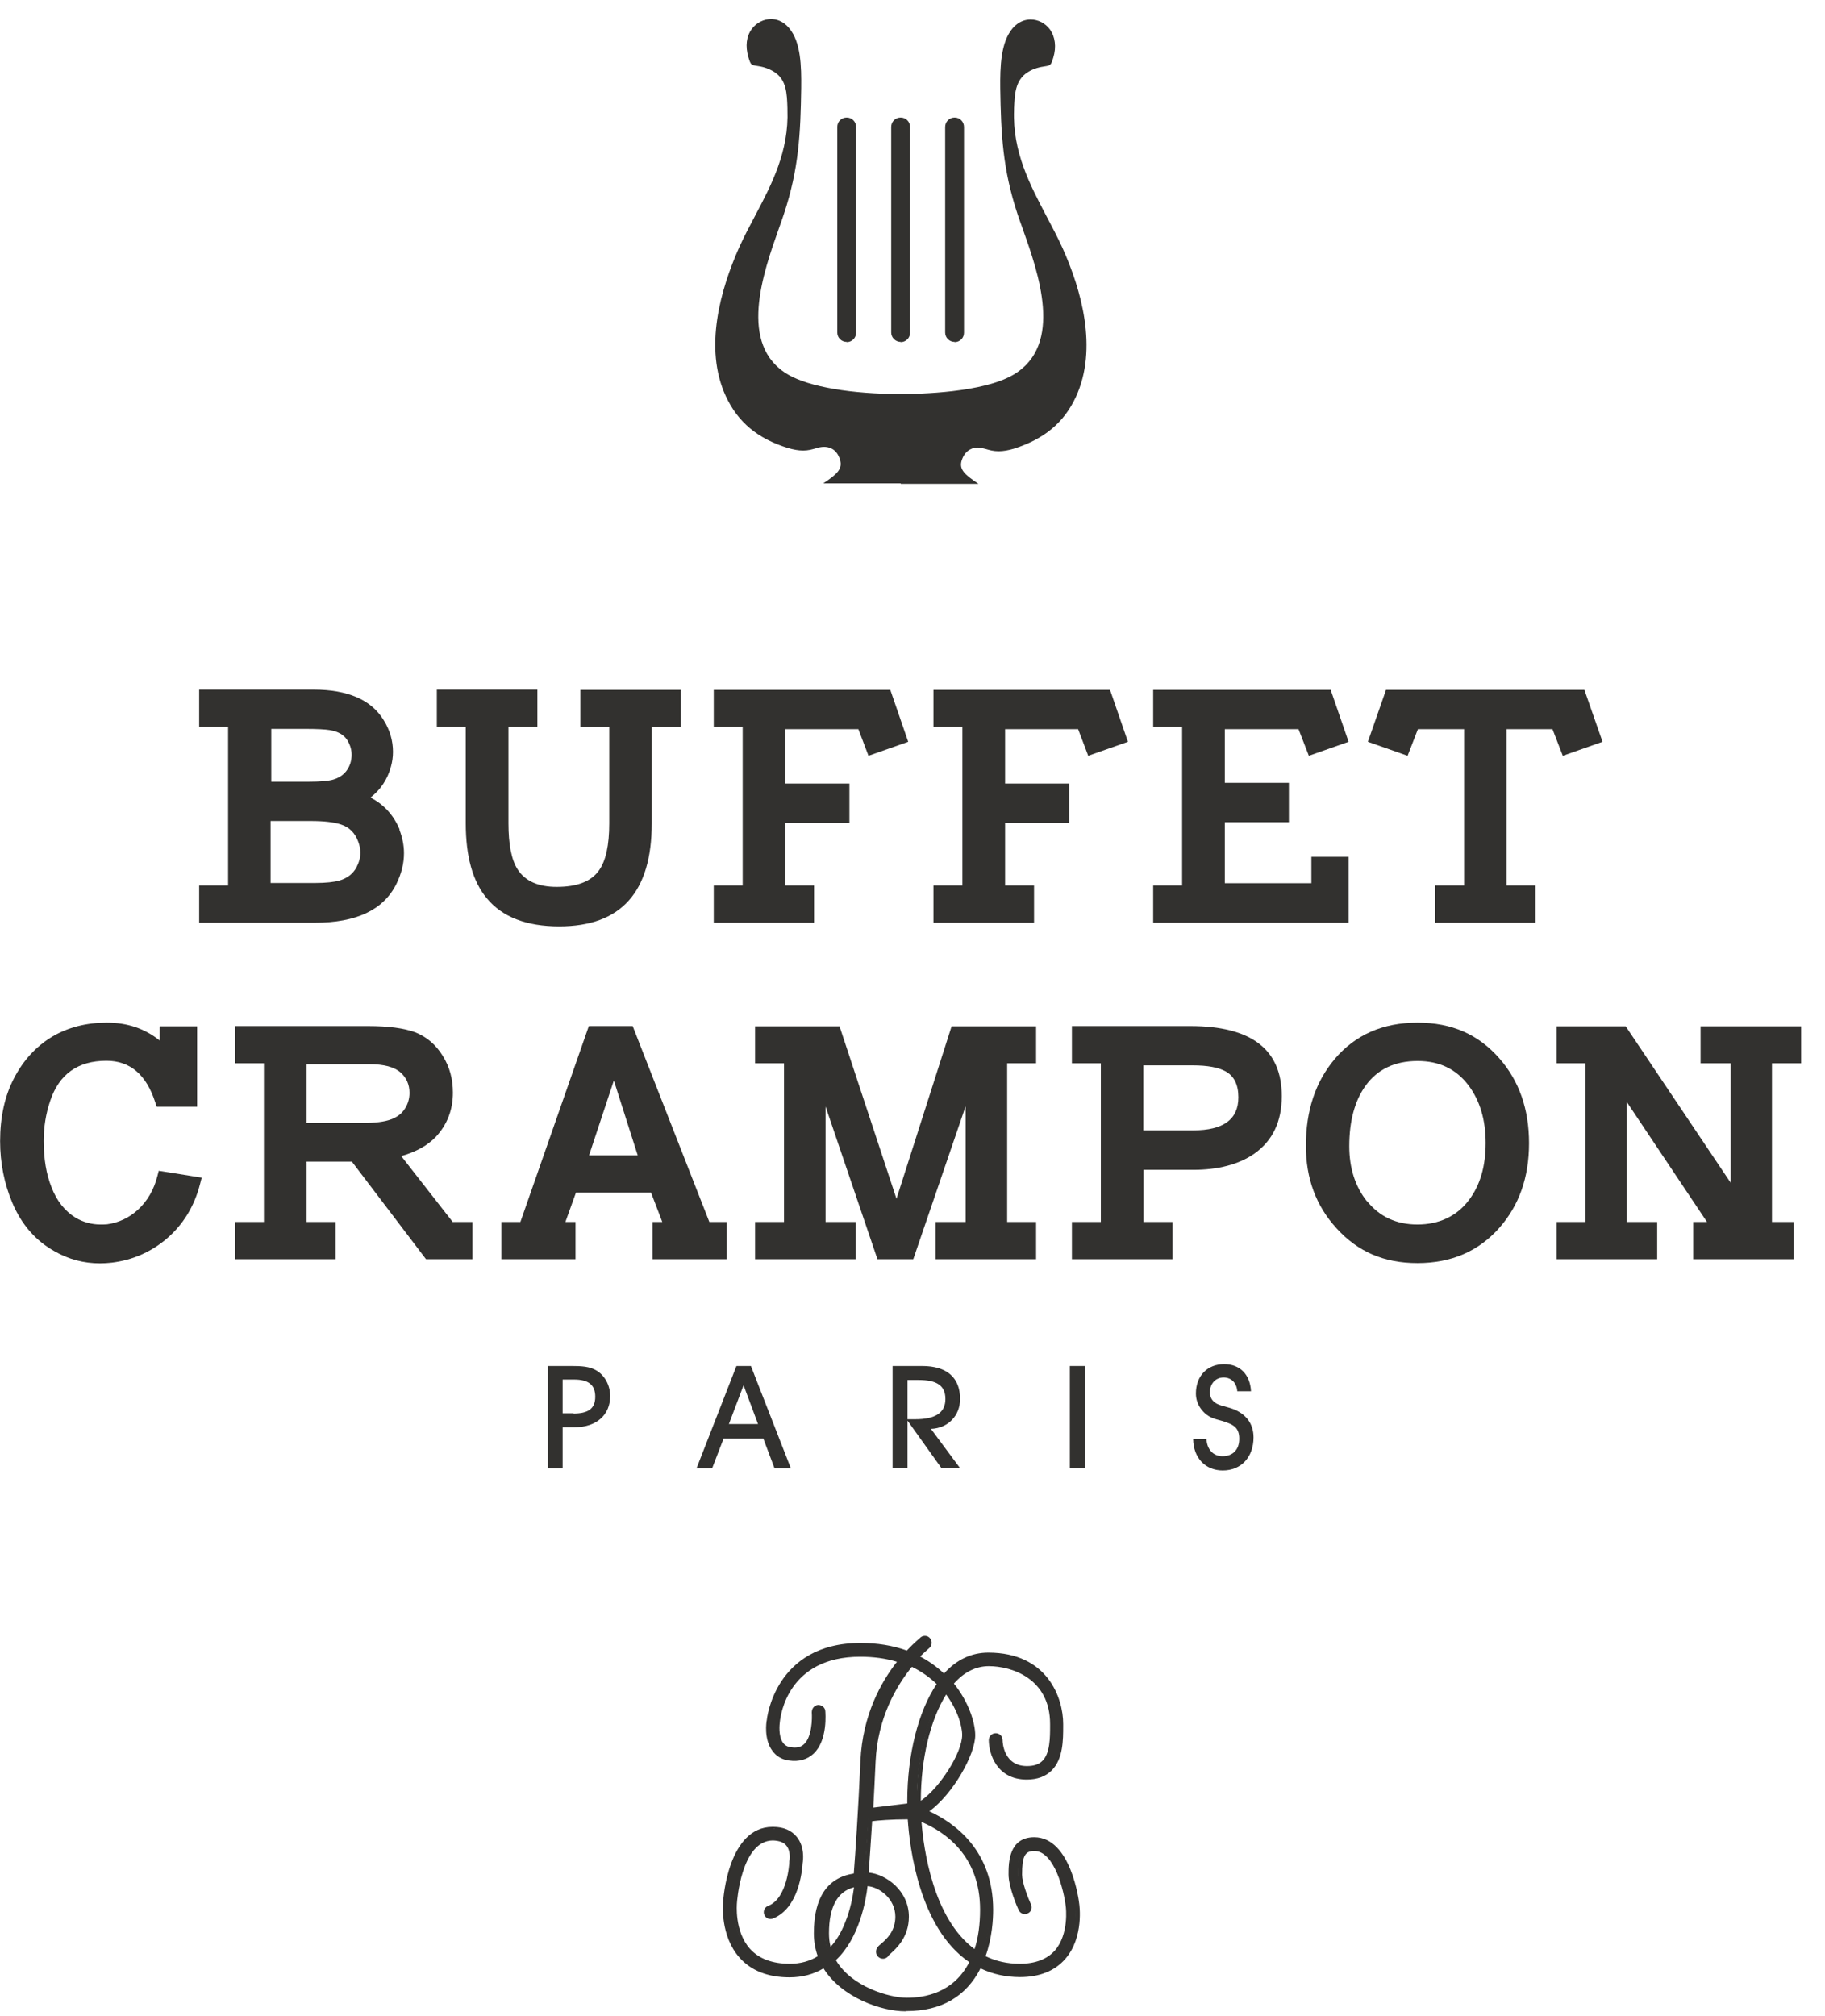 <svg width="67" height="74" viewBox="0 0 67 74" fill="none" xmlns="http://www.w3.org/2000/svg">
<path d="M20.116 53.896V50.137H20.985C21.356 50.137 21.642 50.154 21.887 50.297C22.198 50.474 22.401 50.845 22.401 51.241C22.401 51.915 21.92 52.387 21.086 52.387H20.656V53.896H20.116ZM21.052 51.882C21.583 51.882 21.853 51.713 21.853 51.266C21.853 50.819 21.592 50.634 21.069 50.634H20.656V51.873H21.052V51.882Z" fill="#32312F"/>
<path d="M26.143 53.896H25.57L27.037 50.137H27.568L29.035 53.896H28.436L28.023 52.8H26.565L26.143 53.896ZM27.298 50.845L26.759 52.269H27.829L27.298 50.845Z" fill="#32312F"/>
<path d="M32.769 53.896V50.137H33.856C34.775 50.137 35.247 50.575 35.247 51.35C35.247 51.949 34.817 52.421 34.177 52.446L35.247 53.888H34.564L33.317 52.143V53.888H32.769V53.896ZM33.595 52.092C34.337 52.092 34.708 51.856 34.708 51.35C34.708 50.845 34.379 50.651 33.721 50.651H33.317V52.092H33.595Z" fill="#32312F"/>
<path d="M39.824 50.137H39.276V53.896H39.824V50.137Z" fill="#32312F"/>
<path d="M44.292 52.809C44.309 53.205 44.545 53.449 44.882 53.449C45.261 53.449 45.497 53.205 45.497 52.809C45.497 52.387 45.27 52.278 44.857 52.151C44.587 52.075 44.334 52.033 44.098 51.721C43.972 51.553 43.904 51.359 43.904 51.148C43.904 50.499 44.326 50.069 44.941 50.069C45.514 50.069 45.894 50.44 45.927 51.064H45.422C45.405 50.76 45.202 50.558 44.924 50.558C44.621 50.558 44.418 50.794 44.418 51.106C44.418 51.224 44.452 51.325 44.528 51.41C44.688 51.595 44.958 51.603 45.261 51.713C45.75 51.898 46.02 52.261 46.02 52.758C46.02 53.475 45.573 53.972 44.89 53.972C44.258 53.972 43.812 53.517 43.803 52.817H44.292V52.809Z" fill="#32312F"/>
<path d="M33.064 17.759H35.922C35.399 17.414 35.205 17.22 35.306 16.899C35.441 16.478 35.761 16.427 35.888 16.427C36.006 16.427 36.107 16.461 36.208 16.486C36.326 16.52 36.469 16.562 36.663 16.562C36.832 16.562 37.017 16.529 37.22 16.47C38.332 16.116 39.057 15.517 39.496 14.573C40.322 12.794 39.69 10.62 39.007 9.102C38.83 8.715 38.627 8.327 38.425 7.948C37.81 6.776 37.169 5.57 37.228 4.036V3.977C37.253 3.446 37.27 2.949 37.725 2.654C37.962 2.502 38.189 2.46 38.358 2.435C38.568 2.401 38.585 2.393 38.669 2.114C38.788 1.718 38.737 1.347 38.543 1.078C38.374 0.85 38.113 0.715 37.835 0.715C37.658 0.715 37.405 0.774 37.178 1.035C36.739 1.55 36.714 2.443 36.722 3.244C36.748 4.905 36.807 6.211 37.363 7.88C37.414 8.04 37.481 8.209 37.548 8.403C38.113 9.996 39.066 12.66 37.203 13.755C36.09 14.413 33.755 14.463 33.072 14.463C31.26 14.463 29.718 14.202 28.942 13.755C27.071 12.676 28.023 10.004 28.588 8.403C28.655 8.209 28.723 8.032 28.773 7.872C29.33 6.203 29.389 4.896 29.414 3.235C29.422 2.435 29.406 1.541 28.967 1.027C28.74 0.757 28.478 0.698 28.31 0.698C28.04 0.698 27.77 0.833 27.602 1.061C27.399 1.33 27.357 1.693 27.475 2.098C27.56 2.384 27.576 2.384 27.787 2.418C27.956 2.443 28.175 2.485 28.419 2.637C28.875 2.924 28.891 3.429 28.908 3.969V4.019C28.967 5.554 28.335 6.759 27.72 7.922C27.517 8.302 27.315 8.689 27.138 9.077C26.464 10.594 25.823 12.769 26.649 14.548C27.088 15.492 27.812 16.099 28.925 16.444C29.128 16.503 29.313 16.537 29.482 16.537C29.675 16.537 29.81 16.495 29.937 16.461C30.038 16.427 30.139 16.402 30.257 16.402C30.392 16.402 30.712 16.444 30.839 16.874C30.94 17.203 30.746 17.397 30.223 17.742H33.072L33.064 17.759Z" fill="#32312F"/>
<path d="M31.083 12.55C30.889 12.55 30.738 12.398 30.738 12.204V4.66C30.738 4.466 30.889 4.314 31.083 4.314C31.277 4.314 31.429 4.466 31.429 4.66V12.213C31.429 12.407 31.277 12.558 31.083 12.558" fill="#32312F"/>
<path d="M33.064 12.55C32.879 12.55 32.718 12.398 32.718 12.204V4.66C32.718 4.466 32.87 4.314 33.064 4.314C33.258 4.314 33.41 4.466 33.41 4.66V12.213C33.41 12.407 33.258 12.558 33.064 12.558" fill="#32312F"/>
<path d="M35.045 12.55C34.851 12.55 34.699 12.398 34.699 12.204V4.66C34.699 4.466 34.851 4.314 35.045 4.314C35.239 4.314 35.391 4.466 35.391 4.66V12.213C35.391 12.407 35.239 12.558 35.045 12.558" fill="#32312F"/>
<path d="M5.871 37.67H7.236V40.62H5.753L5.702 40.468C5.373 39.44 4.775 38.934 3.907 38.934C2.861 38.934 2.17 39.423 1.842 40.409C1.681 40.881 1.605 41.37 1.605 41.876C1.605 42.533 1.698 43.098 1.892 43.579C2.086 44.084 2.381 44.447 2.769 44.691C3.055 44.86 3.367 44.944 3.688 44.944C3.763 44.944 3.848 44.944 3.932 44.936C4.362 44.877 4.733 44.7 5.062 44.405C5.416 44.076 5.652 43.663 5.778 43.166L5.829 42.972L7.405 43.224L7.346 43.452C7.135 44.278 6.722 44.953 6.107 45.475C5.525 45.964 4.859 46.251 4.109 46.343C3.957 46.36 3.814 46.369 3.671 46.369C3.081 46.369 2.524 46.225 2.01 45.93C1.31 45.543 0.788 44.944 0.451 44.143C0.156 43.444 0.004 42.685 0.004 41.884C0.004 41.008 0.172 40.232 0.51 39.583C0.855 38.917 1.319 38.411 1.917 38.049C2.507 37.703 3.173 37.535 3.924 37.535C4.674 37.535 5.323 37.754 5.862 38.192V37.678L5.871 37.67Z" fill="#32312F"/>
<path d="M16.627 44.851H17.343V46.217H15.64L12.918 42.635H11.257V44.851H12.319V46.217H8.627V44.851H9.689V39.027H8.627V37.661H13.508C14.258 37.661 14.831 37.737 15.244 37.889C15.666 38.057 16.003 38.344 16.256 38.757C16.509 39.162 16.627 39.608 16.627 40.106C16.627 40.738 16.416 41.277 16.003 41.724C15.699 42.044 15.27 42.28 14.73 42.432L16.627 44.86V44.851ZM11.257 41.218H13.297C13.761 41.218 14.115 41.176 14.359 41.084C14.587 40.999 14.747 40.873 14.857 40.704C14.975 40.527 15.034 40.325 15.034 40.114C15.034 39.811 14.924 39.558 14.705 39.364C14.477 39.162 14.098 39.06 13.558 39.06H11.257V41.235V41.218Z" fill="#32312F"/>
<path d="M26.683 44.851V46.217H23.96V44.851H24.314L23.901 43.773H21.145L20.757 44.851H21.128V46.217H18.405V44.851H19.105L21.617 37.661H23.227L26.042 44.851H26.683ZM23.412 42.407L22.536 39.659L21.625 42.407H23.412Z" fill="#32312F"/>
<path d="M36.975 39.027V44.851H38.037V46.217H34.345V44.851H35.45V40.603L33.528 46.217H32.213L30.308 40.611V44.851H31.412V46.217H27.72V44.851H28.782V39.027H27.72V37.67H30.822L32.912 44L34.935 37.67H38.037V39.027H36.975Z" fill="#32312F"/>
<path d="M40.414 44.851V39.027H39.352V37.661H43.702C45.944 37.661 47.057 38.521 47.057 40.232C47.057 41.168 46.72 41.867 46.054 42.34C45.489 42.736 44.73 42.938 43.795 42.938H41.982V44.851H43.044V46.217H39.352V44.851H40.414ZM43.812 41.488C44.916 41.488 45.464 41.084 45.464 40.274C45.464 39.811 45.303 39.49 44.992 39.322C44.73 39.178 44.334 39.103 43.786 39.103H41.974V41.488H43.812Z" fill="#32312F"/>
<path d="M48.995 38.875C49.754 37.981 50.766 37.535 52.039 37.535C53.311 37.535 54.281 37.973 55.048 38.85C55.773 39.676 56.135 40.713 56.135 41.96C56.135 43.208 55.773 44.236 55.048 45.062C54.281 45.93 53.278 46.36 52.039 46.36C50.799 46.36 49.847 45.939 49.071 45.087C48.313 44.261 47.942 43.25 47.942 42.053C47.942 40.763 48.296 39.701 49.004 38.867M50.193 44.093C50.648 44.657 51.263 44.944 52.039 44.944C52.814 44.944 53.472 44.649 53.918 44.059C54.34 43.511 54.542 42.803 54.542 41.952C54.542 41.1 54.331 40.401 53.918 39.844C53.463 39.237 52.839 38.942 52.047 38.942C51.204 38.942 50.563 39.246 50.125 39.861C49.729 40.418 49.535 41.159 49.535 42.07C49.535 42.879 49.754 43.553 50.184 44.093" fill="#32312F"/>
<path d="M63.536 39.027H62.432V37.67H66.124V39.027H65.053V44.851H65.846V46.217H62.162V44.851H62.668L59.726 40.451V44.851H60.839V46.217H57.147V44.851H58.209V39.027H57.147V37.67H59.684L63.536 43.41V39.027Z" fill="#32312F"/>
<path d="M33.233 73.747C32.381 73.747 30.906 73.25 30.265 72.137C29.928 72.356 29.507 72.5 28.984 72.5C28.217 72.5 27.619 72.272 27.214 71.809C26.506 71.025 26.624 69.87 26.624 69.819C26.624 69.718 26.801 67.13 28.352 67.13C28.352 67.13 28.369 67.13 28.377 67.13C28.731 67.13 29.009 67.248 29.186 67.468C29.465 67.813 29.397 68.285 29.38 68.378C29.372 68.538 29.279 69.963 28.343 70.334C28.259 70.367 28.158 70.334 28.124 70.241C28.091 70.156 28.133 70.055 28.217 70.022C28.984 69.718 29.043 68.369 29.043 68.353V68.327C29.043 68.327 29.119 67.931 28.917 67.678C28.807 67.543 28.622 67.468 28.369 67.468H28.36C27.121 67.468 26.961 69.819 26.961 69.845C26.961 69.861 26.86 70.915 27.467 71.581C27.812 71.96 28.318 72.154 28.984 72.154C29.414 72.154 29.793 72.045 30.114 71.826C30.013 71.564 29.953 71.269 29.953 70.949C29.953 69.668 30.442 68.951 31.412 68.825C31.445 68.353 31.564 66.759 31.665 64.618C31.741 62.899 32.465 61.668 33.056 60.935C32.634 60.791 32.137 60.707 31.572 60.707C28.782 60.707 28.554 63.076 28.546 63.177C28.546 63.194 28.462 63.708 28.672 64.003C28.748 64.113 28.866 64.172 29.009 64.197C29.245 64.231 29.431 64.188 29.566 64.054C29.878 63.758 29.886 63.076 29.869 62.831C29.861 62.739 29.928 62.654 30.021 62.646C30.114 62.646 30.198 62.705 30.206 62.798C30.206 62.84 30.299 63.826 29.802 64.29C29.591 64.492 29.305 64.568 28.967 64.517C28.723 64.484 28.537 64.374 28.402 64.188C28.108 63.775 28.209 63.152 28.209 63.126C28.209 63.109 28.478 60.361 31.572 60.361C32.238 60.361 32.811 60.471 33.292 60.657C33.587 60.336 33.806 60.159 33.84 60.142C33.915 60.083 34.017 60.1 34.075 60.176C34.135 60.252 34.118 60.353 34.042 60.412C34.042 60.412 33.865 60.547 33.629 60.8C34.033 60.994 34.37 61.247 34.64 61.516C35.079 61.011 35.618 60.707 36.259 60.707C38.366 60.707 38.922 62.309 38.922 63.253V63.32C38.922 63.818 38.922 64.5 38.526 64.897C38.316 65.107 38.029 65.208 37.658 65.208C36.621 65.208 36.352 64.315 36.352 63.843C36.352 63.75 36.427 63.674 36.52 63.674C36.613 63.674 36.689 63.75 36.689 63.843C36.689 63.885 36.706 64.871 37.658 64.871C37.936 64.871 38.139 64.804 38.282 64.652C38.585 64.349 38.585 63.75 38.585 63.312V63.244C38.585 61.499 37.118 61.036 36.259 61.036C35.711 61.036 35.247 61.306 34.868 61.761C35.45 62.46 35.677 63.236 35.677 63.666C35.677 64.408 34.775 65.925 33.907 66.473C34.809 66.861 36.335 67.838 36.335 70.072C36.335 70.426 36.292 71.126 36.04 71.817C36.427 72.019 36.874 72.137 37.388 72.137C37.987 72.137 38.434 71.96 38.737 71.623C39.293 70.983 39.15 69.946 39.15 69.937C39.083 69.356 38.728 67.847 37.911 67.847C37.464 67.847 37.38 68.167 37.38 68.791C37.38 69.111 37.624 69.718 37.717 69.92C37.759 70.005 37.717 70.106 37.633 70.148C37.548 70.19 37.447 70.148 37.405 70.064C37.388 70.03 37.043 69.254 37.043 68.791C37.043 68.369 37.043 67.501 37.911 67.501C39.184 67.501 39.47 69.786 39.479 69.887C39.479 69.929 39.647 71.084 38.99 71.842C38.627 72.264 38.088 72.483 37.388 72.483C36.824 72.483 36.326 72.356 35.905 72.137C35.5 72.98 34.716 73.731 33.224 73.731M30.518 71.918C31.108 73.014 32.617 73.393 33.224 73.393C33.831 73.393 35.02 73.225 35.627 71.977C34.033 70.94 33.443 68.513 33.342 66.683C33.342 66.683 33.325 66.683 33.317 66.683C32.617 66.683 32.086 66.734 31.909 66.759H31.884C31.825 67.763 31.774 68.479 31.749 68.799C32.373 68.799 33.233 69.389 33.233 70.342C33.233 71.067 32.769 71.471 32.575 71.648C32.55 71.674 32.525 71.691 32.516 71.707C32.491 71.766 32.432 71.809 32.364 71.809C32.272 71.809 32.196 71.733 32.196 71.64C32.196 71.539 32.263 71.488 32.356 71.396C32.55 71.227 32.895 70.924 32.895 70.35C32.895 69.617 32.213 69.145 31.749 69.145H31.732C31.682 69.625 31.462 71.1 30.535 71.927M33.696 66.759C33.806 68.479 34.345 70.704 35.77 71.674C35.922 71.252 36.006 70.738 36.006 70.097C36.006 67.948 34.497 67.08 33.696 66.768M31.387 69.179C30.915 69.254 30.291 69.575 30.291 70.966C30.291 71.202 30.324 71.421 30.392 71.615C30.653 71.362 30.864 71.025 31.041 70.603C31.268 70.038 31.353 69.465 31.387 69.179ZM33.393 61.086C32.828 61.769 32.078 62.966 32.002 64.652C31.968 65.301 31.943 65.9 31.909 66.439L33.241 66.279H33.266C33.266 66.279 33.292 66.287 33.334 66.304C33.334 66.237 33.334 66.178 33.334 66.11C33.334 64.484 33.705 62.84 34.438 61.811C34.168 61.533 33.823 61.28 33.393 61.095M34.666 62.073C34.008 63.05 33.663 64.61 33.663 66.11C33.663 66.161 33.663 66.212 33.663 66.262C34.396 65.858 35.34 64.408 35.34 63.7C35.34 63.337 35.154 62.68 34.666 62.073Z" fill="#32312F"/>
<path d="M33.233 73.823C32.381 73.823 30.915 73.334 30.232 72.247C29.869 72.466 29.448 72.576 28.984 72.576C28.192 72.576 27.576 72.331 27.155 71.859C26.43 71.05 26.54 69.861 26.548 69.811C26.548 69.701 26.733 67.054 28.36 67.054H28.386C28.765 67.054 29.06 67.181 29.254 67.425C29.541 67.779 29.49 68.26 29.465 68.395C29.448 68.656 29.33 70.038 28.377 70.418C28.251 70.468 28.108 70.409 28.057 70.275C28.006 70.148 28.074 69.996 28.2 69.954C28.917 69.676 28.976 68.369 28.976 68.361V68.327C28.993 68.26 29.035 67.939 28.866 67.737C28.773 67.619 28.605 67.56 28.377 67.552C27.206 67.552 27.054 69.828 27.054 69.853C27.054 69.87 26.953 70.881 27.534 71.53C27.863 71.893 28.352 72.078 28.993 72.078C29.38 72.078 29.726 71.986 30.021 71.8C29.928 71.539 29.878 71.252 29.878 70.957C29.878 69.659 30.367 68.917 31.344 68.766C31.403 68.007 31.505 66.515 31.589 64.627C31.665 62.958 32.339 61.744 32.929 60.994C32.516 60.867 32.061 60.808 31.58 60.808C28.925 60.808 28.655 62.958 28.63 63.202C28.622 63.261 28.563 63.716 28.748 63.969C28.816 64.062 28.908 64.113 29.035 64.129C29.245 64.163 29.406 64.129 29.524 64.011C29.81 63.742 29.819 63.067 29.802 62.857C29.802 62.789 29.819 62.722 29.861 62.671C29.903 62.621 29.962 62.587 30.029 62.578C30.173 62.578 30.291 62.671 30.299 62.806C30.299 62.848 30.4 63.868 29.869 64.365C29.633 64.585 29.33 64.669 28.967 64.618C28.706 64.585 28.495 64.458 28.352 64.256C28.04 63.834 28.133 63.202 28.15 63.135C28.15 63.118 28.428 60.303 31.589 60.303C32.204 60.303 32.777 60.395 33.292 60.581C33.561 60.294 33.772 60.126 33.806 60.092C33.915 60.008 34.075 60.033 34.151 60.142C34.194 60.193 34.21 60.26 34.202 60.328C34.194 60.395 34.16 60.454 34.109 60.496C34.075 60.53 33.949 60.631 33.781 60.8C34.101 60.968 34.396 61.179 34.657 61.424C35.121 60.909 35.669 60.657 36.284 60.657C38.45 60.657 39.032 62.309 39.032 63.278V63.346C39.032 63.86 39.032 64.559 38.611 64.981C38.383 65.208 38.08 65.318 37.692 65.318C36.596 65.318 36.301 64.374 36.301 63.868C36.301 63.733 36.41 63.615 36.554 63.615C36.697 63.615 36.807 63.725 36.807 63.868C36.807 63.961 36.849 64.821 37.7 64.821C37.953 64.821 38.139 64.762 38.273 64.627C38.551 64.349 38.551 63.767 38.551 63.346V63.278C38.551 61.601 37.135 61.154 36.301 61.154C35.829 61.154 35.391 61.373 35.02 61.794C35.559 62.46 35.803 63.227 35.803 63.691C35.803 64.399 34.986 65.849 34.118 66.481C35.053 66.911 36.461 67.923 36.461 70.097C36.461 70.443 36.427 71.117 36.183 71.8C36.562 71.986 36.984 72.078 37.439 72.078C38.012 72.078 38.442 71.91 38.728 71.59C39.251 70.991 39.133 70.005 39.125 69.963C39.066 69.44 38.72 67.939 37.97 67.939C37.624 67.939 37.523 68.133 37.523 68.808C37.523 69.086 37.725 69.625 37.852 69.904C37.911 70.03 37.852 70.182 37.725 70.232C37.599 70.291 37.456 70.232 37.397 70.106C37.355 70.022 37.026 69.263 37.026 68.799C37.026 68.395 37.026 67.434 37.97 67.434C39.319 67.434 39.614 69.786 39.622 69.887C39.622 69.895 39.807 71.101 39.108 71.901C38.728 72.34 38.164 72.567 37.447 72.567C36.925 72.567 36.436 72.458 35.997 72.247C35.466 73.284 34.556 73.815 33.283 73.815M30.341 72.011L30.383 72.087C31.007 73.166 32.457 73.655 33.283 73.655C34.522 73.655 35.399 73.132 35.888 72.112L35.922 72.036L35.997 72.07C36.436 72.289 36.916 72.407 37.447 72.407C38.122 72.407 38.636 72.205 38.99 71.8C39.622 71.067 39.462 69.92 39.462 69.912C39.453 69.811 39.175 67.594 37.97 67.594C37.186 67.594 37.186 68.378 37.186 68.799C37.186 69.221 37.506 69.954 37.54 70.038C37.565 70.081 37.616 70.106 37.658 70.081C37.7 70.064 37.725 70.005 37.7 69.963C37.7 69.963 37.363 69.204 37.363 68.799C37.363 68.26 37.414 67.771 37.97 67.771C39.015 67.771 39.285 69.912 39.285 69.929C39.285 69.971 39.42 71.025 38.855 71.682C38.543 72.045 38.063 72.23 37.447 72.23C36.941 72.23 36.478 72.121 36.056 71.901L35.997 71.868L36.023 71.8C36.276 71.117 36.309 70.435 36.309 70.081C36.309 67.897 34.817 66.936 33.932 66.557L33.789 66.498L33.915 66.414C34.775 65.874 35.643 64.365 35.643 63.674C35.643 63.236 35.399 62.469 34.851 61.82L34.809 61.769L34.851 61.719C35.273 61.221 35.761 60.968 36.301 60.968C37.194 60.968 38.712 61.449 38.712 63.253V63.32C38.712 63.775 38.712 64.391 38.391 64.719C38.231 64.88 38.004 64.956 37.709 64.956C36.891 64.956 36.663 64.256 36.655 63.843C36.655 63.792 36.613 63.75 36.571 63.75C36.529 63.75 36.478 63.792 36.478 63.843C36.478 64.29 36.731 65.132 37.709 65.132C38.054 65.132 38.324 65.031 38.518 64.838C38.897 64.458 38.897 63.801 38.897 63.312V63.244C38.897 62.325 38.349 60.783 36.309 60.783C35.719 60.783 35.197 61.044 34.75 61.559L34.691 61.626L34.632 61.567C34.345 61.28 34.008 61.044 33.637 60.867L33.536 60.817L33.612 60.741C33.823 60.513 33.991 60.378 34.033 60.345C34.059 60.328 34.067 60.303 34.075 60.286C34.075 60.26 34.075 60.235 34.059 60.218C34.033 60.176 33.974 60.176 33.932 60.201C33.89 60.235 33.679 60.404 33.401 60.707L33.367 60.749L33.317 60.732C32.811 60.538 32.238 60.446 31.623 60.446C28.605 60.446 28.343 63.109 28.343 63.135C28.343 63.169 28.242 63.767 28.52 64.146C28.639 64.315 28.816 64.416 29.035 64.441C29.347 64.492 29.608 64.416 29.802 64.231C30.274 63.784 30.181 62.815 30.181 62.806C30.181 62.755 30.139 62.722 30.08 62.722C30.055 62.722 30.038 62.739 30.021 62.755C30.004 62.772 29.996 62.798 30.004 62.823C30.004 62.831 30.08 63.725 29.675 64.104C29.524 64.248 29.321 64.306 29.052 64.264C28.883 64.239 28.748 64.163 28.655 64.037C28.436 63.733 28.495 63.253 28.512 63.152C28.521 63.05 28.773 60.614 31.623 60.614C32.17 60.614 32.676 60.69 33.131 60.85L33.241 60.884L33.165 60.977C32.584 61.702 31.867 62.916 31.791 64.61C31.698 66.557 31.597 68.083 31.538 68.816V68.884L31.471 68.892C30.552 69.01 30.08 69.701 30.08 70.932C30.08 71.227 30.131 71.514 30.24 71.775L30.265 71.834L30.215 71.868C29.878 72.095 29.482 72.213 29.043 72.213C28.352 72.213 27.821 72.011 27.467 71.615C26.835 70.915 26.944 69.828 26.944 69.811C26.944 69.718 27.113 67.366 28.419 67.366C28.706 67.366 28.908 67.451 29.043 67.611C29.245 67.855 29.203 68.218 29.186 68.319V68.344C29.186 68.344 29.136 69.752 28.31 70.072C28.268 70.089 28.242 70.14 28.259 70.19C28.276 70.232 28.327 70.258 28.377 70.241C29.254 69.895 29.355 68.513 29.363 68.353C29.38 68.26 29.439 67.813 29.186 67.501C29.026 67.299 28.773 67.198 28.445 67.189L28.419 67.105V67.189C26.944 67.189 26.776 69.693 26.767 69.802C26.767 69.853 26.658 70.983 27.332 71.733C27.728 72.171 28.301 72.39 29.043 72.39C29.507 72.39 29.92 72.272 30.274 72.045L30.341 72.002V72.011ZM33.283 73.478C32.668 73.478 31.125 73.098 30.51 71.96L30.476 71.901L30.527 71.859C31.437 71.05 31.648 69.566 31.698 69.128V69.052H31.783C32.305 69.052 33.03 69.549 33.03 70.334C33.03 70.94 32.659 71.269 32.457 71.446C32.364 71.531 32.322 71.564 32.322 71.623C32.322 71.674 32.364 71.716 32.415 71.716C32.449 71.716 32.482 71.699 32.499 71.665L32.516 71.64C32.516 71.64 32.55 71.615 32.567 71.598L32.584 71.581C32.769 71.412 33.216 71.033 33.216 70.342C33.216 69.44 32.398 68.884 31.816 68.884H31.732V68.799C31.783 68.176 31.825 67.468 31.867 66.759V66.692L31.968 66.683C32.162 66.658 32.693 66.608 33.384 66.608H33.46L33.486 66.683C33.536 67.602 33.856 70.688 35.736 71.918L35.795 71.96L35.761 72.028C35.146 73.301 33.949 73.486 33.292 73.486M30.687 71.944C31.252 72.921 32.651 73.326 33.292 73.326C33.932 73.326 35.003 73.157 35.584 72.019C33.738 70.763 33.393 67.788 33.325 66.776C32.71 66.776 32.23 66.818 32.019 66.844C31.977 67.501 31.934 68.15 31.892 68.732C32.533 68.791 33.367 69.398 33.367 70.35C33.367 71.117 32.887 71.531 32.685 71.716L32.668 71.733C32.668 71.733 32.642 71.75 32.634 71.758C32.592 71.842 32.508 71.893 32.415 71.893C32.28 71.893 32.162 71.783 32.162 71.64C32.162 71.497 32.246 71.429 32.356 71.337C32.541 71.176 32.87 70.89 32.87 70.35C32.87 69.693 32.288 69.263 31.85 69.229C31.791 69.743 31.555 71.134 30.687 71.944ZM35.863 71.792L35.778 71.733C35.34 71.429 33.882 70.19 33.671 66.759V66.633L33.781 66.675C34.666 67.021 36.149 67.914 36.149 70.081C36.149 70.688 36.065 71.235 35.905 71.682L35.871 71.783L35.863 71.792ZM33.831 66.877C33.907 67.838 34.244 70.409 35.778 71.539C35.913 71.126 35.981 70.637 35.981 70.089C35.981 68.108 34.691 67.24 33.84 66.877M30.417 71.75L30.375 71.632C30.308 71.421 30.274 71.193 30.274 70.957C30.274 69.845 30.662 69.212 31.437 69.094L31.538 69.078V69.179C31.496 69.474 31.403 70.064 31.176 70.629C30.999 71.058 30.78 71.404 30.51 71.665L30.417 71.758V71.75ZM31.353 69.271C30.746 69.423 30.434 69.988 30.434 70.957C30.434 71.126 30.451 71.294 30.493 71.455C30.704 71.227 30.881 70.932 31.024 70.57C31.226 70.081 31.311 69.583 31.353 69.271ZM31.884 66.431C31.918 65.9 31.951 65.293 31.985 64.644C32.061 62.966 32.794 61.752 33.393 61.036L33.435 60.985L33.494 61.011C33.898 61.196 34.252 61.441 34.556 61.744L34.607 61.794L34.564 61.853C33.882 62.823 33.477 64.408 33.477 66.11V66.405L33.376 66.38C33.342 66.372 33.317 66.363 33.317 66.363H33.3L31.884 66.532V66.431ZM33.477 61.179C32.904 61.887 32.221 63.05 32.145 64.652C32.12 65.267 32.086 65.832 32.061 66.346L33.308 66.195V66.102C33.308 64.408 33.713 62.806 34.387 61.811C34.126 61.559 33.814 61.339 33.477 61.179ZM33.654 66.388V66.254C33.654 66.203 33.654 66.153 33.654 66.102C33.654 64.492 34.033 62.966 34.666 62.022L34.725 61.929L34.792 62.014C35.273 62.612 35.483 63.286 35.483 63.691C35.483 64.433 34.522 65.908 33.764 66.321L33.646 66.388H33.654ZM34.733 62.199C34.151 63.126 33.806 64.568 33.806 66.094C34.489 65.638 35.323 64.332 35.323 63.683C35.323 63.32 35.138 62.739 34.733 62.191" fill="#32312F"/>
<path d="M14.663 30.454C14.772 30.741 14.831 31.027 14.831 31.314C14.831 31.693 14.739 32.064 14.553 32.443C14.081 33.396 13.086 33.868 11.561 33.868H7.312V32.502H8.374V26.678H7.312V25.312H11.518C12.766 25.312 13.626 25.683 14.081 26.425C14.317 26.796 14.427 27.192 14.427 27.596C14.427 27.782 14.401 27.967 14.351 28.144C14.224 28.608 13.971 28.987 13.601 29.274C14.098 29.527 14.452 29.923 14.671 30.446M9.942 28.692H11.308C11.755 28.692 12.066 28.667 12.252 28.608C12.555 28.515 12.758 28.321 12.859 28.026C12.893 27.917 12.909 27.807 12.909 27.706C12.909 27.521 12.859 27.344 12.749 27.166C12.631 26.973 12.412 26.846 12.1 26.796C11.948 26.77 11.645 26.753 11.181 26.753H9.959V28.692H9.942ZM11.561 32.41C11.965 32.41 12.269 32.376 12.471 32.317C12.749 32.233 12.96 32.072 13.086 31.836C13.179 31.659 13.23 31.482 13.23 31.297C13.23 31.162 13.204 31.036 13.154 30.901C13.036 30.572 12.825 30.361 12.513 30.26C12.26 30.176 11.889 30.134 11.409 30.134H9.934V32.41H11.561Z" fill="#32312F"/>
<path d="M18.667 30.218C18.667 30.994 18.776 31.558 19.004 31.912C19.282 32.342 19.762 32.553 20.437 32.553C21.178 32.553 21.693 32.359 21.979 31.963C22.241 31.609 22.367 31.027 22.367 30.218V26.686H21.305V25.32H24.997V26.686H23.927V30.226C23.927 32.747 22.797 34.003 20.529 34.003C19.324 34.003 18.439 33.657 17.874 32.974C17.352 32.351 17.099 31.432 17.099 30.218V26.678H16.037V25.312H19.729V26.678H18.667V30.218Z" fill="#32312F"/>
<path d="M28.832 26.762V28.76H31.184V30.201H28.832V32.502H29.886V33.868H26.203V32.502H27.265V26.678H26.203V25.32H32.685L33.342 27.226L31.884 27.74L31.513 26.762H28.832Z" fill="#32312F"/>
<path d="M36.899 26.762V28.76H39.251V30.201H36.899V32.502H37.962V33.868H34.269V32.502H35.331V26.678H34.269V25.32H40.752L41.409 27.226L39.951 27.74L39.58 26.762H36.899Z" fill="#32312F"/>
<path d="M48.144 32.418H44.966V30.176H47.318V28.734H44.966V26.762H47.672L48.051 27.74L49.51 27.226L48.852 25.32H42.336V26.678H43.398V32.502H42.336V33.868H49.51V31.449H48.144V32.418Z" fill="#32312F"/>
<path d="M58.167 25.32H50.884L50.218 27.226L51.676 27.74L52.055 26.762H53.75V32.502H52.688V33.868H56.371V32.502H55.309V26.762H56.995L57.374 27.74L58.833 27.226L58.167 25.32Z" fill="#32312F"/>
</svg>
